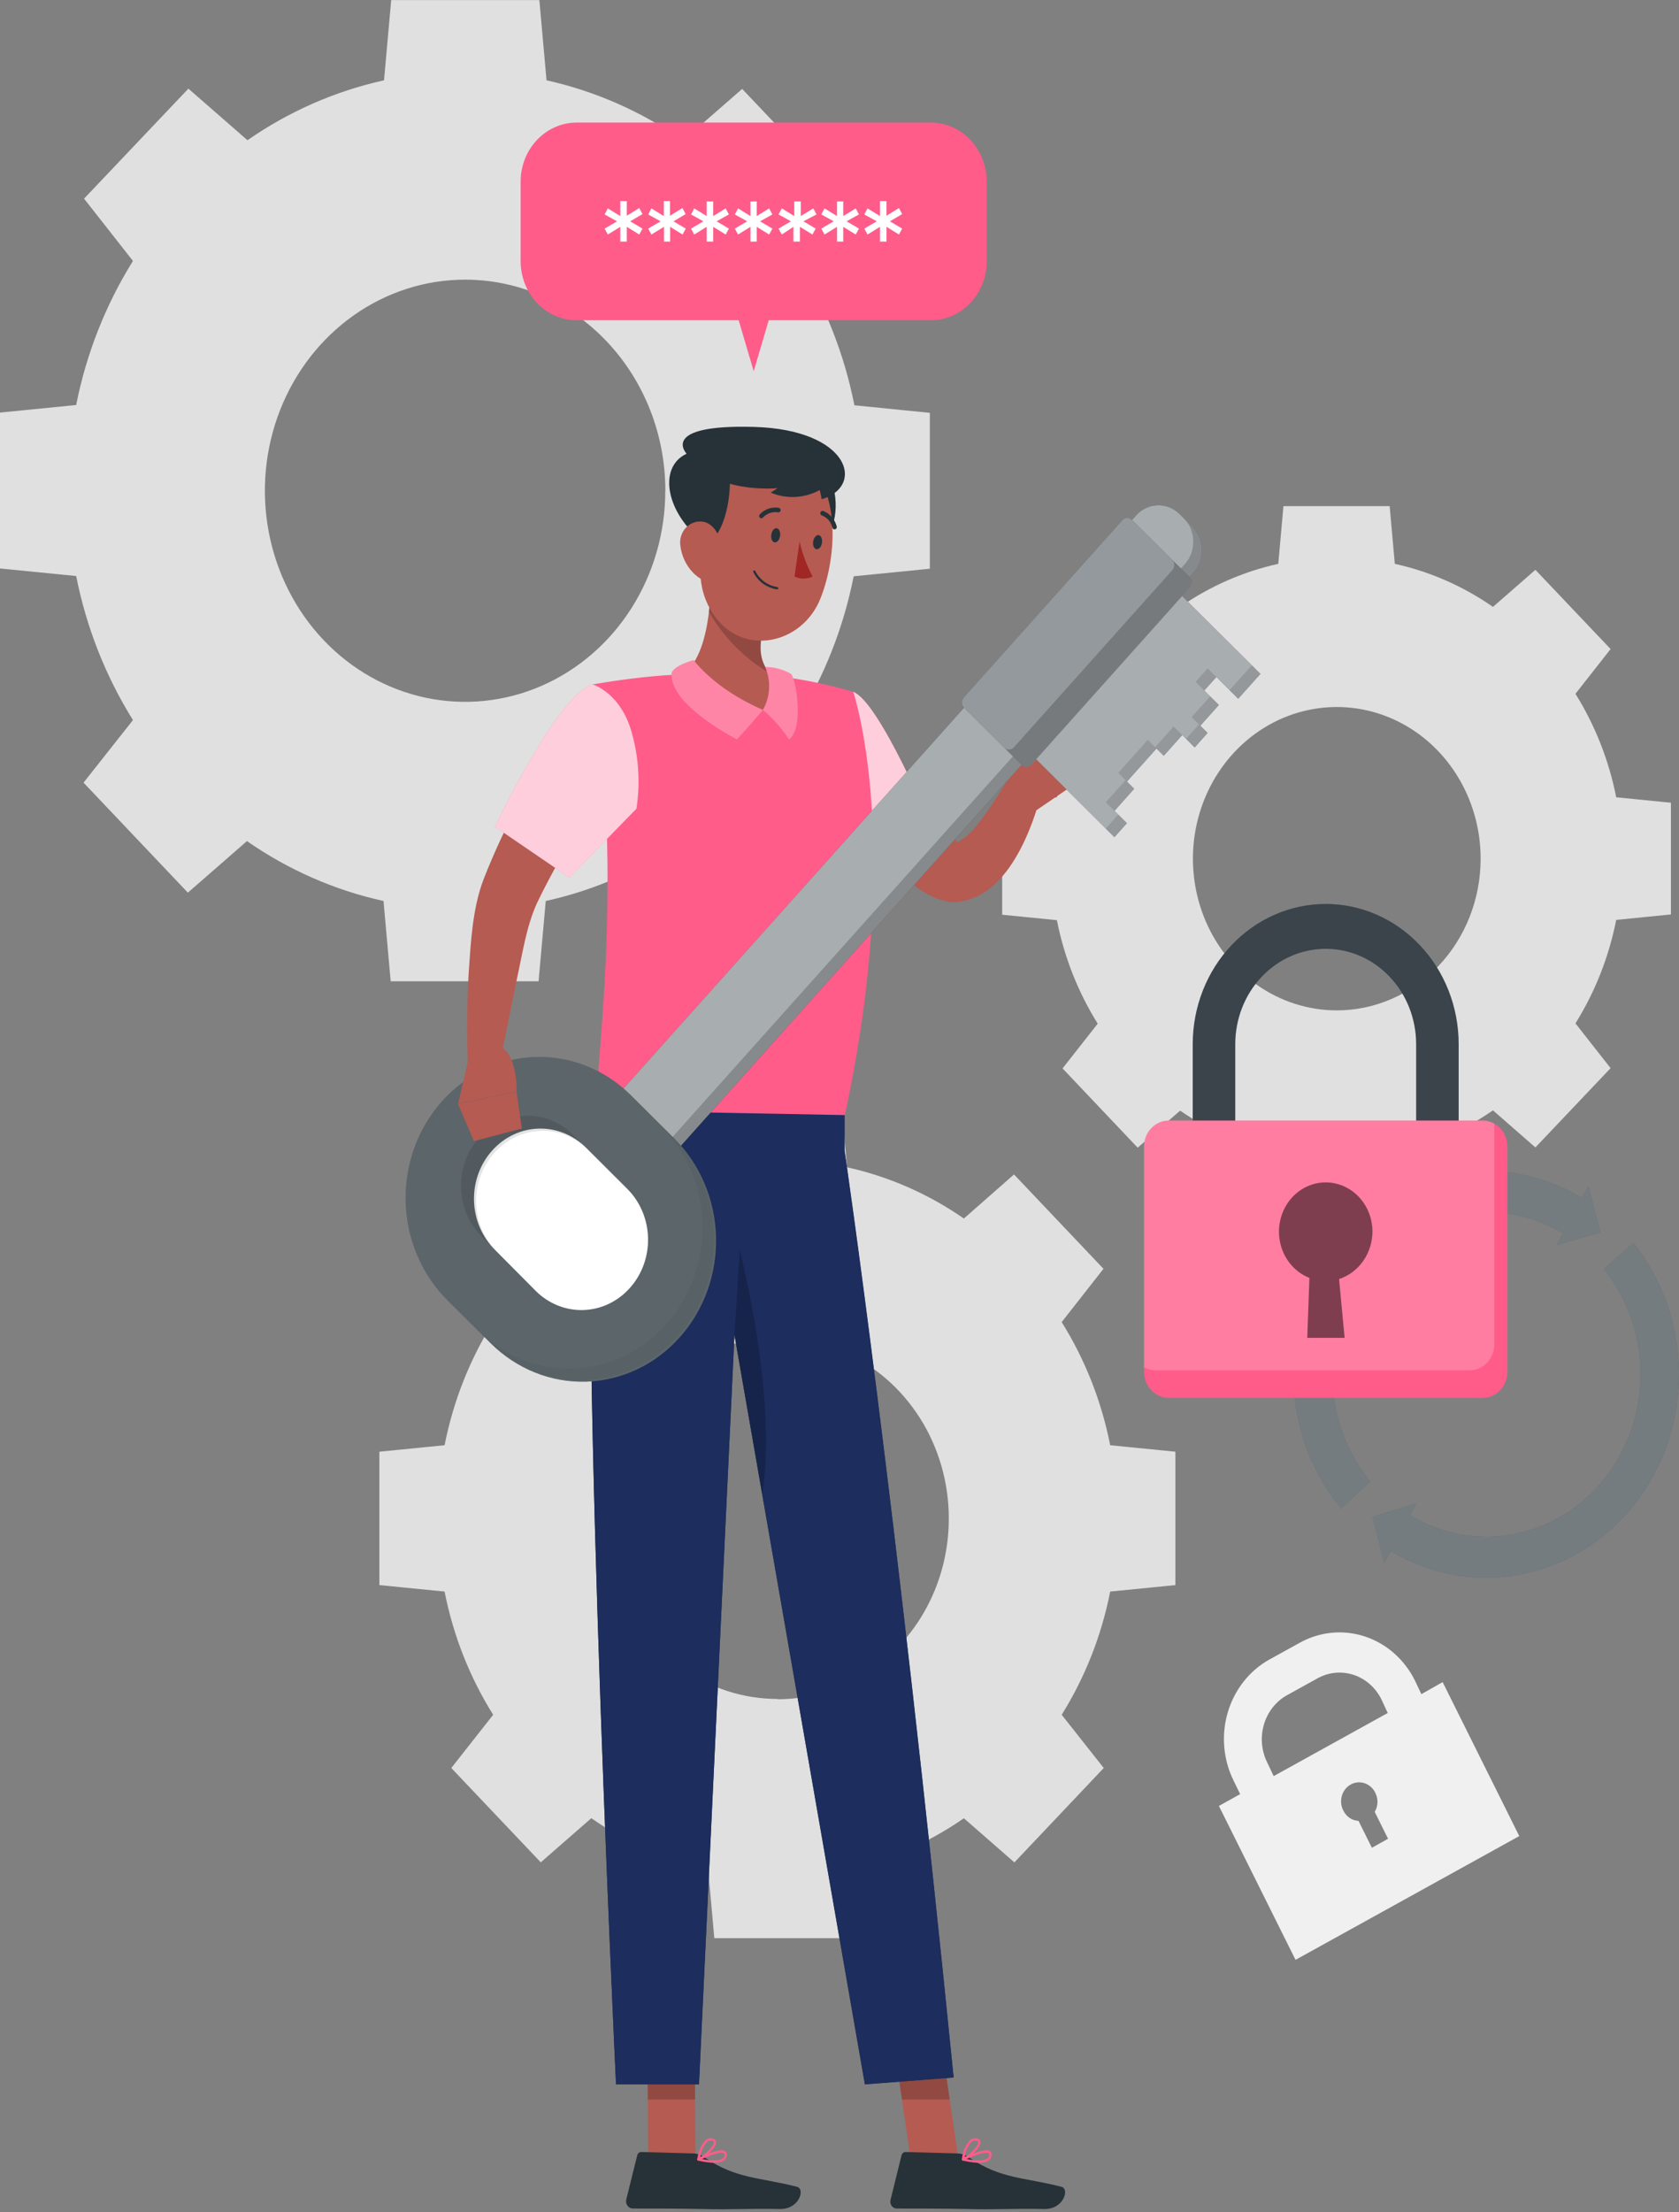 <svg width="224" height="295" viewBox="0 0 224 295" fill="none" xmlns="http://www.w3.org/2000/svg">
<rect x="0" y="0" width="224" height="295" fill="#808080" stroke="none"/>
<path d="M113.988 54.044C112.632 47.195 110.061 40.678 106.41 34.834L112.935 26.527L99.015 11.857L91.133 18.733C85.593 14.876 79.412 12.154 72.915 10.71L71.958 0.01H52.191L51.234 10.71C44.739 12.14 38.558 14.849 33.017 18.697L25.134 11.82L11.214 26.49L17.739 34.798C14.089 40.641 11.518 47.158 10.162 54.007L0 55.016V75.802L10.162 76.811C11.519 83.659 14.09 90.176 17.739 96.02L11.145 104.364L25.065 119.034L32.947 112.157C38.486 116.009 44.668 118.718 51.165 120.144L52.122 130.853H71.853L72.811 120.144C79.309 118.717 85.494 116.007 91.037 112.157L98.919 119.034L112.839 104.364L106.314 96.056C109.963 90.212 112.534 83.695 113.892 76.847L124.054 75.838V55.052L113.988 54.044ZM88.758 65.441C88.758 71.008 87.191 76.451 84.256 81.08C81.322 85.709 77.15 89.317 72.27 91.447C67.389 93.578 62.019 94.135 56.838 93.049C51.657 91.963 46.898 89.282 43.162 85.345C39.427 81.409 36.883 76.393 35.853 70.932C34.822 65.472 35.351 59.812 37.373 54.669C39.394 49.525 42.818 45.129 47.21 42.036C51.602 38.943 56.766 37.292 62.048 37.292C65.557 37.289 69.032 38.016 72.274 39.429C75.516 40.843 78.462 42.916 80.943 45.53C83.424 48.145 85.392 51.249 86.735 54.665C88.077 58.081 88.767 61.743 88.766 65.441H88.758Z" fill="#E0E0E0"/>
<path d="M170.574 153.831L171.226 161.487H185.399L186.086 153.794C190.754 152.768 195.196 150.824 199.179 148.063L204.843 153.005L214.874 142.434L210.185 136.464C212.807 132.267 214.652 127.585 215.623 122.665L222.922 121.941V107.041L215.623 106.316C214.652 101.396 212.807 96.714 210.185 92.517L214.874 86.548L204.843 75.985L199.179 80.927C195.198 78.16 190.755 76.212 186.086 75.187L185.399 67.494H171.226L170.539 75.187C165.87 76.214 161.428 78.161 157.445 80.927L151.782 75.985L141.759 86.548L146.449 92.517C143.824 96.714 141.976 101.396 141.002 106.316L133.703 107.041V121.977L141.002 122.702C141.976 127.622 143.824 132.304 146.449 136.501L141.759 142.47L151.782 153.042L157.445 148.1C161.441 150.864 165.895 152.808 170.574 153.831ZM178.352 134.731C174.553 134.733 170.84 133.547 167.681 131.323C164.523 129.099 162.062 125.938 160.609 122.239C159.157 118.539 158.779 114.469 159.522 110.544C160.266 106.618 162.098 103.013 164.787 100.185C167.476 97.358 170.901 95.435 174.628 94.66C178.354 93.885 182.215 94.293 185.722 95.832C189.228 97.371 192.223 99.972 194.326 103.306C196.428 106.64 197.546 110.556 197.535 114.559C197.521 119.913 195.494 125.042 191.899 128.823C188.303 132.604 183.431 134.729 178.352 134.731Z" fill="#E0E0E0"/>
<path d="M95.297 258.451H112.175L112.992 249.282C118.555 248.07 123.849 245.755 128.592 242.46L135.334 248.346L147.253 235.757L141.642 228.66C144.764 223.663 146.961 218.088 148.114 212.229L156.814 211.367V193.579L148.114 192.717C146.959 186.862 144.763 181.29 141.642 176.296L147.218 169.19L135.282 156.609L128.592 162.487C123.851 159.198 118.565 156.881 113.01 155.656L112.192 146.487H95.314L94.496 155.656C88.938 156.879 83.649 159.197 78.906 162.487L72.163 156.609L60.209 169.19L65.795 176.296C62.667 181.288 60.468 186.86 59.313 192.717L50.613 193.579V211.367L59.313 212.229C60.466 218.09 62.666 223.666 65.795 228.66L60.209 235.757L72.146 248.337L78.888 242.451C83.627 245.748 88.918 248.067 94.479 249.282L95.297 258.451ZM103.736 226.551C99.217 226.551 94.8 225.139 91.043 222.494C87.286 219.848 84.358 216.087 82.628 211.688C80.899 207.288 80.447 202.447 81.328 197.776C82.21 193.105 84.386 188.815 87.581 185.448C90.776 182.08 94.847 179.787 99.278 178.858C103.71 177.929 108.304 178.406 112.478 180.228C116.653 182.051 120.221 185.137 122.732 189.096C125.242 193.056 126.582 197.711 126.582 202.473C126.586 205.638 125.999 208.773 124.853 211.699C123.707 214.624 122.025 217.283 119.903 219.523C117.781 221.763 115.261 223.539 112.487 224.752C109.712 225.964 106.739 226.588 103.736 226.588V226.551Z" fill="#E0E0E0"/>
<path d="M189.631 225.91L188.761 224.076C187.36 221.268 184.958 219.16 182.084 218.216C179.21 217.273 176.098 217.57 173.431 219.042L169.36 221.288C166.696 222.769 164.698 225.301 163.803 228.331C162.908 231.361 163.188 234.641 164.583 237.453L165.453 239.241L162.617 240.819L172.84 261.339L202.69 244.835L192.467 224.305L189.631 225.91ZM183.402 241.607L185.185 245.192L183.027 246.393L181.244 242.808C180.832 242.791 180.432 242.662 180.083 242.432C179.733 242.202 179.447 241.879 179.252 241.497C179.086 241.201 178.979 240.872 178.937 240.53C178.895 240.189 178.92 239.842 179.009 239.511C179.099 239.18 179.251 238.871 179.457 238.604C179.663 238.337 179.919 238.117 180.208 237.957C180.497 237.797 180.814 237.701 181.14 237.674C181.465 237.647 181.793 237.691 182.102 237.801C182.411 237.912 182.696 238.088 182.939 238.318C183.182 238.548 183.378 238.828 183.515 239.141C183.703 239.526 183.792 239.957 183.772 240.39C183.752 240.823 183.624 241.243 183.402 241.607ZM185.142 228.422L169.925 236.839L169.055 235.005C168.283 233.446 168.129 231.628 168.626 229.948C169.123 228.269 170.232 226.866 171.709 226.047L175.772 223.801C177.246 222.983 178.967 222.814 180.56 223.329C182.152 223.844 183.487 225.003 184.272 226.551L185.142 228.422Z" fill="#F0F0F0"/>
<path d="M180.492 172.502C183.205 167.519 187.683 163.874 192.944 162.368C198.204 160.862 203.817 161.618 208.549 164.469L207.679 166.019L213.508 164.35L211.925 158.207L211.055 159.747C205.773 156.557 199.589 155.445 193.602 156.609C187.615 157.773 182.215 161.137 178.36 166.103C174.506 171.07 172.449 177.316 172.554 183.731C172.659 190.146 174.92 196.314 178.934 201.137L182.815 197.552C179.999 194.152 178.262 189.91 177.846 185.419C177.429 180.928 178.354 176.412 180.492 172.502Z" fill="#263238"/>
<path d="M217.9 165.735L213.985 169.228C217.116 173.116 218.845 178.042 218.869 183.141C218.893 188.24 217.21 193.184 214.117 197.104C211.023 201.024 206.716 203.669 201.955 204.572C197.193 205.476 192.282 204.581 188.085 202.045L188.955 200.495L183.1 202.237L184.684 208.38L185.554 206.831C190.808 209.981 196.947 211.081 202.893 209.937C208.84 208.793 214.215 205.478 218.074 200.575C221.934 195.671 224.032 189.492 224 183.121C223.968 176.751 221.808 170.595 217.9 165.735Z" fill="#263238"/>
<g opacity="0.6">
<path opacity="0.6" d="M180.492 172.502C183.205 167.519 187.683 163.874 192.944 162.368C198.204 160.862 203.817 161.618 208.549 164.469L207.679 166.019L213.508 164.35L211.925 158.207L211.055 159.747C205.773 156.557 199.589 155.445 193.602 156.609C187.615 157.773 182.215 161.137 178.36 166.103C174.506 171.07 172.449 177.316 172.554 183.731C172.659 190.146 174.92 196.314 178.934 201.137L182.815 197.552C179.999 194.152 178.262 189.91 177.846 185.419C177.429 180.928 178.354 176.412 180.492 172.502Z" fill="white"/>
<path opacity="0.6" d="M217.9 165.735L213.985 169.228C217.116 173.116 218.845 178.042 218.869 183.141C218.893 188.24 217.21 193.184 214.117 197.104C211.023 201.024 206.716 203.669 201.955 204.572C197.193 205.476 192.282 204.581 188.085 202.045L188.955 200.495L183.1 202.237L184.684 208.38L185.554 206.831C190.808 209.981 196.947 211.081 202.893 209.937C208.84 208.793 214.215 205.478 218.074 200.575C221.934 195.671 224.032 189.492 224 183.121C223.968 176.751 221.808 170.595 217.9 165.735Z" fill="white"/>
</g>
<path d="M194.604 157.574H188.932V139.236C188.932 135.863 187.66 132.628 185.397 130.243C183.134 127.858 180.065 126.519 176.865 126.519C173.664 126.519 170.595 127.858 168.332 130.243C166.069 132.628 164.798 135.863 164.798 139.236V157.574H159.125V139.236C159.125 134.278 160.994 129.522 164.321 126.016C167.648 122.51 172.16 120.54 176.865 120.54C181.57 120.54 186.082 122.51 189.408 126.016C192.735 129.522 194.604 134.278 194.604 139.236V157.574Z" fill="#263238"/>
<g opacity="0.3">
<path opacity="0.3" d="M194.604 157.574H188.932V139.236C188.932 135.863 187.66 132.628 185.397 130.243C183.134 127.858 180.065 126.519 176.865 126.519C173.664 126.519 170.595 127.858 168.332 130.243C166.069 132.628 164.798 135.863 164.798 139.236V157.574H159.125V139.236C159.125 134.278 160.994 129.522 164.321 126.016C167.648 122.51 172.16 120.54 176.865 120.54C181.57 120.54 186.082 122.51 189.408 126.016C192.735 129.522 194.604 134.278 194.604 139.236V157.574Z" fill="white"/>
</g>
<path d="M201.105 152.907V182.918C201.105 183.375 201.02 183.829 200.854 184.251C200.687 184.674 200.444 185.058 200.137 185.382C199.83 185.705 199.465 185.962 199.064 186.137C198.663 186.312 198.233 186.402 197.799 186.402H155.917C155.484 186.401 155.056 186.31 154.656 186.134C154.257 185.958 153.894 185.701 153.588 185.378C153.283 185.054 153.041 184.671 152.876 184.248C152.712 183.826 152.628 183.374 152.629 182.918V152.907C152.628 152.451 152.712 151.999 152.876 151.577C153.041 151.155 153.283 150.771 153.588 150.447C153.894 150.124 154.257 149.867 154.656 149.691C155.056 149.515 155.484 149.424 155.917 149.423H197.799C198.347 149.419 198.886 149.564 199.365 149.845C199.892 150.14 200.333 150.582 200.639 151.121C200.946 151.661 201.107 152.278 201.105 152.907Z" fill="#FF5C8A"/>
<path opacity="0.2" d="M199.365 149.845V179.25C199.365 179.707 199.28 180.16 199.113 180.582C198.947 181.004 198.703 181.388 198.396 181.711C198.089 182.034 197.725 182.289 197.324 182.463C196.923 182.638 196.493 182.727 196.059 182.725H154.177C153.636 182.727 153.104 182.585 152.629 182.313V152.907C152.628 152.451 152.712 151.999 152.876 151.577C153.041 151.155 153.283 150.771 153.588 150.447C153.894 150.124 154.257 149.867 154.656 149.691C155.056 149.515 155.484 149.424 155.917 149.423H197.799C198.347 149.419 198.886 149.564 199.365 149.845Z" fill="white"/>
<path opacity="0.5" d="M183.104 164.149C183.088 162.952 182.763 161.783 182.163 160.766C181.563 159.75 180.711 158.926 179.699 158.383C178.687 157.84 177.554 157.598 176.422 157.683C175.289 157.769 174.2 158.178 173.272 158.868C172.344 159.558 171.612 160.501 171.156 161.597C170.699 162.693 170.535 163.899 170.681 165.086C170.827 166.273 171.278 167.395 171.984 168.332C172.691 169.269 173.627 169.985 174.691 170.402L174.404 178.397H179.389L178.65 170.558C179.947 170.135 181.08 169.283 181.882 168.129C182.684 166.975 183.113 165.579 183.104 164.149Z" fill="black"/>
<path d="M97.666 39.717L100.554 49.501L103.434 39.717H97.666Z" fill="#FF5C8A"/>
<path d="M124.165 16.345H76.933C72.806 16.345 69.46 19.872 69.46 24.221V34.83C69.46 39.18 72.806 42.706 76.933 42.706H124.165C128.293 42.706 131.639 39.18 131.639 34.83V24.221C131.639 19.872 128.293 16.345 124.165 16.345Z" fill="#FF5C8A"/>
<path d="M84.076 29.512L85.712 30.484L85.285 31.273L83.624 30.246V32.217H82.754V30.246L81.092 31.273L80.665 30.484L82.319 29.512L80.665 28.596L81.092 27.789L82.754 28.816V26.817H83.624V28.77L85.285 27.743L85.712 28.55L84.076 29.512Z" fill="white"/>
<path d="M89.854 29.512L91.49 30.484L91.063 31.273L89.402 30.246V32.217H88.584V30.246L86.905 31.273L86.478 30.484L88.132 29.512L86.478 28.596L86.905 27.789L88.567 28.816V26.817H89.384V28.77L91.046 27.743L91.472 28.55L89.854 29.512Z" fill="white"/>
<path d="M95.604 29.512L97.239 30.484L96.813 31.273L95.151 30.246V32.217H94.281V30.246L92.62 31.273L92.193 30.484L93.838 29.512L92.193 28.595L92.62 27.788L94.281 28.815V26.862H95.151V28.815L96.813 27.788L97.239 28.595L95.604 29.512Z" fill="white"/>
<path d="M101.406 29.512L103.042 30.484L102.616 31.273L100.954 30.246V32.217H100.128V30.246L98.466 31.273L98.04 30.484L99.684 29.512L98.04 28.595L98.466 27.788L100.128 28.815V26.862H100.954V28.815L102.616 27.788L103.042 28.595L101.406 29.512Z" fill="white"/>
<path d="M107.184 29.512L108.819 30.484L108.393 31.273L106.723 30.246V32.217H105.853V30.246L104.304 31.273L103.869 30.484L105.522 29.512L103.869 28.595L104.304 27.788L105.966 28.815V26.862H106.836V28.815L108.506 27.788L108.933 28.595L107.184 29.512Z" fill="white"/>
<path d="M112.95 29.512L114.595 30.484L114.168 31.273L112.498 30.246V32.217H111.671V30.246L110.001 31.273L109.575 30.484L111.228 29.512L109.575 28.595L110.001 27.788L111.671 28.815V26.862H112.498V28.815L114.168 27.788L114.595 28.595L112.95 29.512Z" fill="white"/>
<path d="M118.726 29.512L120.361 30.484L119.935 31.273L118.273 30.246V32.217H117.403V30.246L115.742 31.273L115.315 30.484L116.968 29.512L115.315 28.596L115.742 27.789L117.403 28.816V26.817H118.273V28.77L119.935 27.743L120.361 28.55L118.726 29.512Z" fill="white"/>
<path d="M138.294 108.027L143.601 104.405L137.625 100.535C137.625 100.535 133.074 104.066 134.901 106.459L138.294 108.027Z" fill="#B55B52"/>
<path d="M146.324 98.454L140.112 96.969L137.624 100.536L143.6 104.405L146.324 98.454Z" fill="#B55B52"/>
<path d="M116.482 96.272C119.841 101.627 123.207 108.137 127.792 112.309C127.879 112.382 127.845 112.309 127.505 112.309C127.331 112.355 127.418 112.447 127.775 112.309C128.819 111.682 129.738 110.847 130.481 109.852C132.182 107.678 133.696 105.349 135.005 102.892C135.066 102.791 135.005 102.892 135.005 103.002C134.983 103.17 134.983 103.339 135.005 103.507C135.083 103.589 134.805 103.351 135.344 104.607C135.598 105.008 135.96 105.32 136.382 105.504C136.805 105.689 137.27 105.737 137.719 105.643C138.006 105.578 138.278 105.45 138.516 105.269C138.754 105.087 138.954 104.856 139.102 104.589C138.966 104.758 138.844 104.939 138.737 105.13L134.839 103.378C134.934 102.795 135.161 102.245 135.501 101.774C135.815 101.4 136.231 101.138 136.692 101.022C137.145 100.928 137.613 100.978 138.038 101.164C138.464 101.35 138.828 101.664 139.085 102.067C139.624 103.332 139.355 103.094 139.433 103.186C139.443 103.478 139.416 103.771 139.355 104.057C137.989 110.173 134.422 120.249 127.027 120.304C121.807 119.8 117.848 113.758 114.916 109.943C112.836 107.007 110.918 103.945 109.174 100.774L116.439 96.281L116.482 96.272Z" fill="#B55B52"/>
<path d="M113.803 92.247C117.283 93.457 124.338 110.356 124.338 110.356L112.35 116.353C112.35 116.353 109.914 103.076 110.392 98.794C110.692 96.232 111.913 93.889 113.803 92.247Z" fill="#FF5C8A"/>
<path opacity="0.7" d="M113.803 92.247C117.283 93.457 124.338 110.356 124.338 110.356L112.35 116.353C112.35 116.353 109.914 103.076 110.392 98.794C110.692 96.232 111.913 93.889 113.803 92.247Z" fill="white"/>
<path d="M127.896 288.163L121.789 289.988L120.336 279.966L119.553 274.611L125.66 272.787L126.704 279.966L127.896 288.163Z" fill="#B55B52"/>
<path d="M92.787 288.686L86.488 289.566L86.427 279.966L86.383 273.997L92.691 273.135L92.734 279.966L92.787 288.686Z" fill="#B55B52"/>
<path opacity="0.2" d="M92.691 273.135L92.734 279.966H86.427L86.383 273.997L92.691 273.135Z" fill="black"/>
<path opacity="0.2" d="M126.704 279.966H120.336L119.553 274.611L125.66 272.787L126.704 279.966Z" fill="black"/>
<path d="M127.793 287.155L120.833 286.962C120.706 286.958 120.582 286.999 120.481 287.079C120.38 287.159 120.307 287.273 120.276 287.402L118.823 293.289C118.777 293.431 118.765 293.582 118.788 293.73C118.811 293.878 118.868 294.018 118.953 294.137C119.039 294.257 119.152 294.352 119.28 294.415C119.409 294.478 119.551 294.507 119.693 294.499C122.199 294.499 125.783 294.499 128.959 294.563C132.639 294.673 134.979 294.481 139.294 294.563C141.904 294.637 142.713 291.895 141.634 291.611C136.702 290.327 133.483 290.584 129.28 287.687C128.84 287.369 128.326 287.185 127.793 287.155Z" fill="#263238"/>
<path d="M128.323 287.971C128.318 287.938 128.323 287.904 128.337 287.875C128.351 287.845 128.374 287.821 128.402 287.806C128.698 287.659 131.299 286.366 132.056 286.843C132.127 286.886 132.187 286.949 132.228 287.025C132.269 287.101 132.291 287.186 132.291 287.274C132.299 287.418 132.275 287.562 132.22 287.694C132.166 287.826 132.083 287.943 131.977 288.035C131.264 288.658 129.454 288.347 128.437 288.099C128.407 288.093 128.38 288.078 128.36 288.055C128.339 288.031 128.327 288.002 128.323 287.971ZM128.941 287.897C130.342 288.181 131.386 288.145 131.786 287.787C131.857 287.73 131.912 287.654 131.947 287.567C131.982 287.481 131.996 287.386 131.986 287.292C131.989 287.257 131.982 287.222 131.967 287.192C131.951 287.161 131.928 287.135 131.899 287.118H131.847C131.368 286.907 129.968 287.42 128.941 287.897Z" fill="#FF5C8A"/>
<path d="M128.377 288.072C128.356 288.057 128.339 288.036 128.33 288.012C128.321 287.987 128.319 287.96 128.325 287.934C128.416 286.989 128.791 286.099 129.395 285.394C129.514 285.289 129.654 285.213 129.804 285.17C129.954 285.127 130.111 285.119 130.265 285.147C130.674 285.202 130.787 285.422 130.813 285.605C130.9 286.357 129.334 287.76 128.551 288.099C128.517 288.108 128.481 288.108 128.446 288.099L128.377 288.072ZM130.195 285.458C130.086 285.443 129.975 285.451 129.868 285.483C129.762 285.514 129.663 285.568 129.577 285.642C129.095 286.206 128.791 286.914 128.707 287.668C129.508 287.201 130.578 286.1 130.517 285.642C130.517 285.642 130.517 285.541 130.387 285.495L130.195 285.458Z" fill="#FF5C8A"/>
<path d="M92.532 287.155L85.572 286.962C85.445 286.958 85.321 286.999 85.22 287.079C85.119 287.159 85.046 287.273 85.015 287.402L83.553 293.289C83.517 293.43 83.513 293.579 83.54 293.722C83.566 293.866 83.624 294.001 83.708 294.118C83.792 294.235 83.9 294.33 84.024 294.396C84.148 294.462 84.284 294.497 84.423 294.499C86.92 294.499 90.513 294.499 93.689 294.563C97.369 294.673 99.7 294.481 104.016 294.563C106.626 294.637 107.443 291.895 106.356 291.611C101.432 290.327 98.204 290.584 94.011 287.687C93.572 287.372 93.061 287.188 92.532 287.155Z" fill="#263238"/>
<path d="M92.993 287.971C92.988 287.937 92.994 287.902 93.01 287.873C93.026 287.843 93.05 287.819 93.08 287.806C93.376 287.659 95.968 286.366 96.725 286.843C96.797 286.886 96.856 286.949 96.898 287.025C96.939 287.101 96.96 287.186 96.96 287.274C96.969 287.417 96.947 287.56 96.894 287.692C96.841 287.825 96.759 287.942 96.656 288.035C95.934 288.658 94.124 288.347 93.106 288.099C93.078 288.091 93.052 288.075 93.032 288.052C93.012 288.029 92.999 288.001 92.993 287.971ZM93.619 287.897C95.011 288.181 96.064 288.145 96.464 287.787C96.534 287.729 96.588 287.653 96.624 287.566C96.658 287.48 96.672 287.386 96.664 287.292C96.664 287.257 96.655 287.222 96.639 287.192C96.622 287.161 96.598 287.136 96.569 287.118H96.516C96.082 286.907 94.681 287.42 93.654 287.897H93.619Z" fill="#FF5C8A"/>
<path d="M93.09 288.071C93.068 288.057 93.051 288.037 93.04 288.012C93.029 287.988 93.025 287.96 93.029 287.934C93.125 286.988 93.502 286.099 94.108 285.394C94.227 285.288 94.367 285.212 94.517 285.169C94.667 285.126 94.825 285.118 94.978 285.146C95.387 285.201 95.5 285.421 95.517 285.605C95.613 286.357 94.038 287.76 93.264 288.099C93.227 288.108 93.188 288.108 93.151 288.099L93.09 288.071ZM94.909 285.458C94.799 285.442 94.688 285.45 94.581 285.482C94.475 285.513 94.376 285.568 94.291 285.641C93.812 286.208 93.509 286.915 93.421 287.668C94.221 287.2 95.291 286.1 95.239 285.641C95.232 285.606 95.215 285.573 95.19 285.547C95.165 285.521 95.134 285.503 95.1 285.495C95.039 285.47 94.974 285.458 94.909 285.458Z" fill="#FF5C8A"/>
<path d="M79.799 142.805C76.458 158.044 82.183 277.949 82.183 277.949H93.249L97.982 178.006L115.382 277.949L127.214 277.032C119.479 199.626 112.65 153.414 112.65 153.414V147.573L79.799 142.805Z" fill="#263238"/>
<path d="M127.23 277.014L115.398 277.931L101.696 199.26L97.99 177.996L93.257 277.94H82.19C82.19 277.94 76.466 158.017 79.798 142.805L112.684 147.583V153.423C112.684 153.423 119.496 199.654 127.23 277.014Z" fill="#1C2D5E"/>
<path d="M79.07 91.266C80.229 98.461 80.878 105.737 81.01 113.033C81.124 118.122 81.01 122.964 80.845 127.346C80.41 137.625 79.471 145.4 79.514 148.069L112.713 148.692C120.63 112.107 113.827 92.247 113.827 92.247C111.253 91.494 108.638 90.906 105.997 90.487C105.417 90.407 104.837 90.334 104.257 90.266C99.562 89.89 94.85 89.798 90.145 89.991C89.275 89.991 88.344 90.074 87.466 90.147C83.029 90.542 79.07 91.266 79.07 91.266Z" fill="#FF5C8A"/>
<path d="M105.341 91.458C105.341 91.458 103.366 94.475 101.783 94.686C99.538 95.007 91.343 89.716 91.343 89.716C93.239 88.24 94.17 85.022 94.579 81.62C94.871 78.859 94.927 76.075 94.744 73.303L102.409 82.088C101.4 84.838 100.799 87.772 102.783 89.835C103.512 90.568 104.385 91.122 105.341 91.458Z" fill="#B55B52"/>
<path opacity="0.2" d="M102.765 89.808C99.388 87.867 96.558 85.02 94.561 81.556C94.853 78.795 94.908 76.011 94.726 73.24L102.391 82.023C101.381 84.802 100.825 87.791 102.765 89.808Z" fill="black"/>
<path d="M111.264 65.381C111.916 67.921 111.264 73.074 108.027 71.24C104.791 69.407 110.176 60.999 111.264 65.381Z" fill="#263238"/>
<path d="M93.969 67.995C93.334 74.413 92.655 78.172 95.204 81.959C99.05 87.644 107.01 85.948 109.455 79.814C111.665 74.312 112.326 64.685 106.784 61.164C105.554 60.385 104.157 59.947 102.724 59.892C101.29 59.837 99.866 60.166 98.586 60.849C97.306 61.531 96.211 62.545 95.403 63.794C94.596 65.044 94.102 66.489 93.969 67.995Z" fill="#B55B52"/>
<path d="M98.404 64.675L98.708 57.459C98.708 57.459 91.435 56.542 91.6 60.503C87.476 62.429 89.112 69.132 94.402 72.625C97.481 70.259 97.386 64.199 97.386 64.199C97.699 64.364 98.047 64.519 98.404 64.675Z" fill="#263238"/>
<path d="M90.791 72.9C90.903 73.697 91.163 74.462 91.557 75.151C91.951 75.841 92.472 76.441 93.088 76.916C94.741 78.182 96.298 76.788 96.437 74.752C96.568 72.919 95.863 70.049 93.914 69.59C93.484 69.501 93.04 69.525 92.621 69.66C92.202 69.795 91.822 70.037 91.513 70.365C91.204 70.692 90.976 71.095 90.85 71.537C90.724 71.979 90.704 72.448 90.791 72.9Z" fill="#B55B52"/>
<path d="M102.904 71.286C102.817 71.809 103.017 72.267 103.339 72.323C103.661 72.377 103.991 72.002 104.069 71.479C104.148 70.956 103.956 70.498 103.634 70.443C103.313 70.388 102.982 70.764 102.904 71.286Z" fill="#263238"/>
<path d="M108.486 72.203C108.407 72.726 108.608 73.193 108.929 73.239C109.251 73.285 109.582 72.918 109.66 72.396C109.739 71.873 109.547 71.415 109.225 71.359C108.903 71.305 108.573 71.69 108.486 72.203Z" fill="#263238"/>
<path d="M106.672 72.204C107.046 73.839 107.632 75.413 108.413 76.88C108.032 77.058 107.62 77.15 107.203 77.15C106.787 77.15 106.375 77.058 105.994 76.88L106.672 72.204Z" fill="#A02724"/>
<path d="M103.027 78.438C103.234 78.507 103.447 78.559 103.662 78.594C103.7 78.6 103.738 78.589 103.769 78.565C103.8 78.541 103.821 78.506 103.827 78.466C103.831 78.445 103.831 78.424 103.827 78.404C103.822 78.383 103.814 78.364 103.803 78.347C103.792 78.33 103.777 78.315 103.76 78.304C103.744 78.293 103.725 78.286 103.705 78.282C103.091 78.196 102.505 77.958 101.994 77.588C101.483 77.219 101.062 76.728 100.765 76.155C100.758 76.136 100.748 76.118 100.734 76.103C100.721 76.088 100.704 76.077 100.686 76.069C100.668 76.061 100.649 76.058 100.63 76.058C100.61 76.059 100.591 76.064 100.573 76.073C100.538 76.089 100.51 76.119 100.495 76.157C100.481 76.194 100.48 76.237 100.495 76.274C100.754 76.798 101.112 77.261 101.548 77.633C101.983 78.005 102.487 78.279 103.027 78.438Z" fill="#263238"/>
<path d="M101.478 69.104C101.528 69.121 101.581 69.124 101.632 69.111C101.682 69.098 101.729 69.07 101.765 69.031C102.028 68.755 102.347 68.546 102.699 68.422C103.051 68.298 103.425 68.262 103.792 68.316C103.83 68.325 103.868 68.326 103.906 68.319C103.943 68.312 103.979 68.298 104.011 68.277C104.044 68.256 104.072 68.228 104.094 68.195C104.116 68.162 104.132 68.125 104.14 68.086C104.149 68.047 104.15 68.007 104.144 67.967C104.138 67.927 104.124 67.889 104.104 67.856C104.084 67.821 104.057 67.792 104.026 67.769C103.995 67.745 103.96 67.729 103.923 67.719C103.462 67.637 102.988 67.673 102.543 67.825C102.097 67.976 101.693 68.239 101.365 68.591C101.31 68.649 101.279 68.728 101.279 68.811C101.279 68.893 101.31 68.972 101.365 69.031C101.398 69.063 101.436 69.088 101.478 69.104Z" fill="#263238"/>
<path d="M111.263 70.58C111.317 70.599 111.375 70.599 111.429 70.58C111.504 70.557 111.567 70.503 111.604 70.431C111.642 70.359 111.65 70.274 111.629 70.195C111.506 69.722 111.277 69.287 110.96 68.928C110.644 68.569 110.249 68.296 109.811 68.132C109.736 68.112 109.656 68.122 109.588 68.162C109.52 68.201 109.469 68.266 109.445 68.343C109.424 68.422 109.432 68.507 109.47 68.579C109.507 68.651 109.57 68.705 109.645 68.728C109.993 68.857 110.305 69.076 110.553 69.364C110.8 69.652 110.976 70.001 111.063 70.379C111.079 70.427 111.105 70.471 111.14 70.506C111.174 70.541 111.217 70.567 111.263 70.58Z" fill="#263238"/>
<path d="M91.601 60.504C91.601 60.504 87.842 56.57 100.597 56.928C113.351 57.285 115.474 64.822 109.627 66.574L109.366 65.345C108.362 65.891 107.259 66.204 106.131 66.264C105.002 66.324 103.875 66.13 102.824 65.693L103.746 65.088C103.746 65.088 95.037 66.023 91.601 60.504Z" fill="#263238"/>
<path d="M101.782 94.658C101.782 94.658 100.155 96.639 98.302 98.592C95.596 97.152 89.262 93.292 89.602 89.725C89.976 88.689 92.551 88.029 92.551 88.029C92.551 88.029 95.283 91.871 101.782 94.658Z" fill="#FF5C8A"/>
<path d="M101.782 94.659C103.113 95.789 104.285 97.114 105.262 98.592C107.254 97.235 106.254 90.597 105.523 89.863C104.469 89.256 103.287 88.941 102.086 88.946C102.48 89.853 102.659 90.847 102.606 91.842C102.553 92.838 102.27 93.804 101.782 94.659Z" fill="#FF5C8A"/>
<g opacity="0.5">
<path opacity="0.5" d="M101.782 94.658C101.782 94.658 100.155 96.639 98.302 98.592C95.596 97.152 89.263 93.292 89.602 89.725C89.976 88.689 92.551 88.029 92.551 88.029C92.551 88.029 95.283 91.871 101.782 94.658Z" fill="white"/>
<path opacity="0.5" d="M101.782 94.658C103.113 95.789 104.285 97.113 105.262 98.592C107.254 97.235 106.254 90.596 105.523 89.863C104.469 89.256 103.287 88.941 102.086 88.946C102.48 89.852 102.659 90.846 102.606 91.842C102.553 92.837 102.27 93.804 101.782 94.658Z" fill="white"/>
</g>
<path opacity="0.2" d="M101.693 199.26L97.987 177.996L98.701 166.746C98.701 166.746 103.773 186.258 101.693 199.26Z" fill="black"/>
<path d="M82.551 100.976C79.332 106.633 74.347 114.73 71.615 120.479C70.162 123.734 69.709 127.218 68.918 130.73C68.161 134.48 67.404 138.303 66.569 142.081L62.41 141.696C62.262 137.726 62.297 133.792 62.523 129.822C62.81 125.687 63.019 121.221 64.498 117.297C67.439 109.751 71.31 103.002 75.46 96.208L82.551 100.994V100.976Z" fill="#B55B52"/>
<path d="M79.077 91.266C74.405 92.54 66.027 110.237 66.027 110.237L75.954 117.012L84.906 107.843C85.42 104.524 85.227 101.126 84.34 97.895C82.888 92.375 79.077 91.266 79.077 91.266Z" fill="#FF5C8A"/>
<path opacity="0.7" d="M79.077 91.266C74.405 92.54 66.027 110.237 66.027 110.237L75.954 117.012L84.906 107.843C85.42 104.524 85.227 101.126 84.34 97.895C82.888 92.375 79.077 91.266 79.077 91.266Z" fill="white"/>
<path d="M82.593 145.816L151.557 68.742C151.928 68.326 152.374 67.992 152.868 67.759C153.362 67.525 153.895 67.396 154.436 67.379C154.977 67.362 155.517 67.458 156.023 67.661C156.529 67.864 156.992 68.17 157.386 68.561L159.051 70.216C159.847 71.007 160.312 72.098 160.344 73.25C160.376 74.403 159.972 75.521 159.222 76.36L90.258 153.434L82.593 145.816Z" fill="#263238"/>
<path opacity="0.6" d="M82.593 145.816L151.557 68.742C151.928 68.326 152.374 67.992 152.868 67.759C153.362 67.525 153.895 67.396 154.436 67.379C154.977 67.362 155.517 67.458 156.023 67.661C156.529 67.864 156.992 68.17 157.386 68.561L159.051 70.216C159.847 71.007 160.312 72.098 160.344 73.25C160.376 74.403 159.972 75.521 159.222 76.36L90.258 153.434L82.593 145.816Z" fill="white"/>
<path opacity="0.2" d="M157.896 69.077L159.053 70.223C159.447 70.613 159.764 71.082 159.986 71.602C160.208 72.121 160.33 72.682 160.346 73.252C160.363 73.822 160.272 74.389 160.08 74.922C159.888 75.455 159.598 75.942 159.227 76.357L90.262 153.442L89.114 152.296L158.079 75.211C158.449 74.796 158.738 74.307 158.93 73.774C159.121 73.241 159.211 72.674 159.194 72.104C159.177 71.534 159.053 70.974 158.831 70.454C158.608 69.935 158.29 69.467 157.896 69.077Z" fill="black"/>
<path d="M135.896 98.922L148.676 111.63L150.338 109.769L148.685 108.128L151.312 105.185L150.346 104.222L154.296 99.811L155.262 100.774L157.733 98.014L159.386 99.665L161.099 97.739L160.134 96.776L162.605 94.007L160.664 92.082L162.283 90.275L165.197 93.164L168.155 89.863L155.375 77.154L135.896 98.922Z" fill="#263238"/>
<path opacity="0.6" d="M135.896 98.922L148.676 111.63L150.338 109.769L148.685 108.128L151.312 105.185L150.346 104.222L154.296 99.811L155.262 100.774L157.733 98.014L159.386 99.665L161.099 97.739L160.134 96.776L162.605 94.007L160.664 92.082L162.283 90.275L165.197 93.164L168.155 89.863L155.375 77.154L135.896 98.922Z" fill="white"/>
<g opacity="0.2">
<path opacity="0.6" d="M149.181 108.635L147.522 110.49L148.674 111.635L150.333 109.78L149.181 108.635Z" fill="black"/>
<path opacity="0.6" d="M155.256 100.774L154.291 99.802L150.341 104.222L151.306 105.185L148.679 108.128L147.522 106.982L150.158 104.038L149.184 103.076L153.133 98.656L154.108 99.628L156.57 96.868L157.727 98.014L155.256 100.774Z" fill="black"/>
<path opacity="0.6" d="M158.974 95.621L161.454 92.861L162.611 94.007L160.131 96.776L161.106 97.739L159.383 99.665L158.235 98.519L159.949 96.593L158.974 95.621Z" fill="black"/>
<path opacity="0.6" d="M161.118 89.126L159.5 90.933L160.652 92.078L162.27 90.27L161.118 89.126Z" fill="black"/>
<path opacity="0.6" d="M166.997 88.723L164.037 92.032L165.189 93.177L168.149 89.868L166.997 88.723Z" fill="black"/>
</g>
<path d="M149.726 69.374L128.584 93.002C128.235 93.392 128.252 94.007 128.622 94.376L136.294 102C136.664 102.368 137.248 102.35 137.597 101.96L158.739 78.332C159.088 77.941 159.071 77.326 158.701 76.958L151.029 69.334C150.659 68.965 150.075 68.983 149.726 69.374Z" fill="#263238"/>
<path d="M90.662 178.354C89.058 180.148 87.133 181.591 85 182.601C82.866 183.611 80.564 184.168 78.226 184.241C75.888 184.313 73.559 183.899 71.373 183.023C69.187 182.147 67.186 180.825 65.484 179.134L59.707 173.394C58.005 171.703 56.636 169.675 55.678 167.426C54.719 165.178 54.191 162.752 54.122 160.288C54.053 157.824 54.446 155.369 55.278 153.065C56.109 150.761 57.363 148.652 58.968 146.859C60.574 145.058 62.501 143.609 64.64 142.594C66.778 141.58 69.085 141.021 71.429 140.948C73.773 140.876 76.108 141.292 78.299 142.172C80.49 143.053 82.495 144.38 84.198 146.079L89.966 151.819C91.665 153.513 93.031 155.543 93.985 157.794C94.94 160.044 95.464 162.471 95.529 164.935C95.594 167.399 95.197 169.852 94.362 172.155C93.527 174.457 92.27 176.564 90.662 178.354Z" fill="#263238"/>
<path d="M84.022 171.752C83.224 172.646 82.266 173.366 81.204 173.869C80.142 174.373 78.996 174.651 77.832 174.687C76.667 174.724 75.508 174.519 74.419 174.083C73.33 173.647 72.333 172.989 71.486 172.147L66.022 166.645C65.174 165.803 64.493 164.793 64.016 163.674C63.538 162.554 63.276 161.346 63.242 160.119C63.208 158.892 63.403 157.67 63.818 156.522C64.232 155.375 64.857 154.325 65.657 153.433C66.454 152.538 67.411 151.819 68.473 151.316C69.535 150.812 70.681 150.535 71.845 150.499C73.009 150.463 74.168 150.67 75.256 151.107C76.344 151.545 77.339 152.204 78.185 153.047L83.701 158.549C85.404 160.255 86.394 162.605 86.454 165.08C86.515 167.556 85.64 169.956 84.022 171.752Z" fill="white"/>
<path opacity="0.5" d="M149.726 69.374L128.584 93.002C128.235 93.392 128.252 94.007 128.622 94.376L136.294 102C136.664 102.368 137.248 102.35 137.597 101.96L158.739 78.332C159.088 77.941 159.071 77.326 158.701 76.958L151.029 69.334C150.659 68.965 150.075 68.983 149.726 69.374Z" fill="white"/>
<g opacity="0.5">
<path opacity="0.5" d="M90.662 178.354C89.058 180.148 87.134 181.591 85 182.601C82.866 183.611 80.565 184.168 78.227 184.241C75.888 184.313 73.56 183.899 71.373 183.023C69.187 182.147 67.186 180.825 65.484 179.134L59.708 173.394C58.006 171.703 56.636 169.675 55.678 167.426C54.72 165.178 54.191 162.752 54.122 160.288C54.054 157.824 54.446 155.369 55.278 153.065C56.109 150.761 57.363 148.652 58.968 146.859C60.574 145.058 62.501 143.609 64.64 142.594C66.778 141.58 69.086 141.021 71.43 140.948C73.773 140.876 76.108 141.292 78.299 142.172C80.49 143.053 82.495 144.38 84.198 146.079L89.966 151.819C91.665 153.513 93.031 155.543 93.986 157.794C94.94 160.044 95.465 162.471 95.529 164.935C95.594 167.399 95.197 169.852 94.362 172.155C93.527 174.457 92.27 176.564 90.662 178.354Z" fill="white"/>
<path opacity="0.5" d="M84.023 171.752C83.225 172.646 82.267 173.365 81.205 173.869C80.142 174.373 78.996 174.651 77.832 174.687C76.668 174.724 75.508 174.518 74.419 174.082C73.33 173.646 72.334 172.989 71.486 172.146L66.022 166.645C65.175 165.803 64.493 164.793 64.016 163.673C63.539 162.553 63.276 161.345 63.242 160.118C63.208 158.891 63.404 157.669 63.818 156.522C64.233 155.375 64.858 154.325 65.657 153.432C66.455 152.538 67.412 151.819 68.474 151.316C69.536 150.812 70.681 150.535 71.845 150.499C73.009 150.463 74.168 150.67 75.256 151.107C76.344 151.544 77.34 152.204 78.185 153.047L83.701 158.549C85.404 160.255 86.395 162.604 86.455 165.08C86.515 167.556 85.641 169.956 84.023 171.752Z" fill="white"/>
</g>
<path opacity="0.2" d="M156.394 74.661L158.708 76.953C158.795 77.044 158.864 77.151 158.912 77.27C158.959 77.389 158.983 77.517 158.983 77.645C158.983 77.774 158.959 77.902 158.912 78.021C158.864 78.139 158.795 78.247 158.708 78.338L137.567 101.957C137.482 102.049 137.38 102.122 137.268 102.171C137.156 102.221 137.036 102.246 136.915 102.246C136.793 102.246 136.673 102.221 136.561 102.171C136.449 102.122 136.347 102.049 136.262 101.957L133.957 99.665C134.129 99.845 134.362 99.946 134.605 99.946C134.847 99.946 135.08 99.845 135.253 99.665L156.394 76.036C156.481 75.947 156.55 75.84 156.597 75.722C156.644 75.603 156.668 75.477 156.668 75.349C156.668 75.221 156.644 75.094 156.597 74.976C156.55 74.858 156.481 74.751 156.394 74.661Z" fill="black"/>
<g opacity="0.2">
<path opacity="0.2" d="M76.465 151.351L78.205 153.066C76.476 151.491 74.237 150.68 71.955 150.801C69.673 150.922 67.523 151.967 65.953 153.717C64.383 155.467 63.515 157.788 63.528 160.196C63.541 162.605 64.436 164.915 66.025 166.645L64.285 164.921C62.574 163.219 61.575 160.87 61.507 158.392C61.439 155.913 62.309 153.507 63.924 151.704C65.539 149.901 67.768 148.848 70.12 148.777C72.472 148.705 74.754 149.621 76.465 151.324V151.351Z" fill="black"/>
<path opacity="0.2" d="M88.203 150.141L89.943 151.865C93.272 155.308 95.186 159.99 95.276 164.904C95.365 169.819 93.623 174.574 90.423 178.15C87.222 181.726 82.819 183.837 78.159 184.029C73.499 184.221 68.952 182.48 65.496 179.179L63.756 177.465C67.201 180.843 71.773 182.649 76.476 182.487C81.179 182.325 85.63 180.21 88.859 176.602C92.087 172.994 93.829 168.186 93.707 163.229C93.584 158.271 91.606 153.567 88.203 150.141Z" fill="black"/>
</g>
<g opacity="0.2">
<path opacity="0.2" d="M76.465 151.351L78.205 153.066C76.476 151.491 74.237 150.68 71.955 150.801C69.673 150.922 67.523 151.967 65.953 153.717C64.383 155.467 63.515 157.788 63.528 160.196C63.541 162.605 64.436 164.915 66.025 166.645L64.285 164.921C62.574 163.219 61.575 160.87 61.507 158.392C61.439 155.913 62.309 153.507 63.924 151.704C65.539 149.901 67.768 148.848 70.12 148.777C72.472 148.705 74.754 149.621 76.465 151.324V151.351Z" fill="black"/>
<path opacity="0.2" d="M76.465 151.351L78.205 153.066C76.476 151.491 74.237 150.68 71.955 150.801C69.673 150.922 67.523 151.967 65.953 153.717C64.383 155.467 63.515 157.788 63.528 160.196C63.541 162.605 64.436 164.915 66.025 166.645L64.285 164.921C62.574 163.219 61.575 160.87 61.507 158.392C61.439 155.913 62.309 153.507 63.924 151.704C65.539 149.901 67.768 148.848 70.12 148.777C72.472 148.705 74.754 149.621 76.465 151.324V151.351Z" fill="black"/>
</g>
<path d="M63.224 152.167L69.619 150.48L68.905 145.556L61.11 147.216L63.224 152.167Z" fill="#B55B52"/>
<path d="M62.598 140.77L61.11 147.188L68.94 145.529C68.94 145.529 69.044 139.761 66.139 139.385L62.598 140.77Z" fill="#B55B52"/>
</svg>
